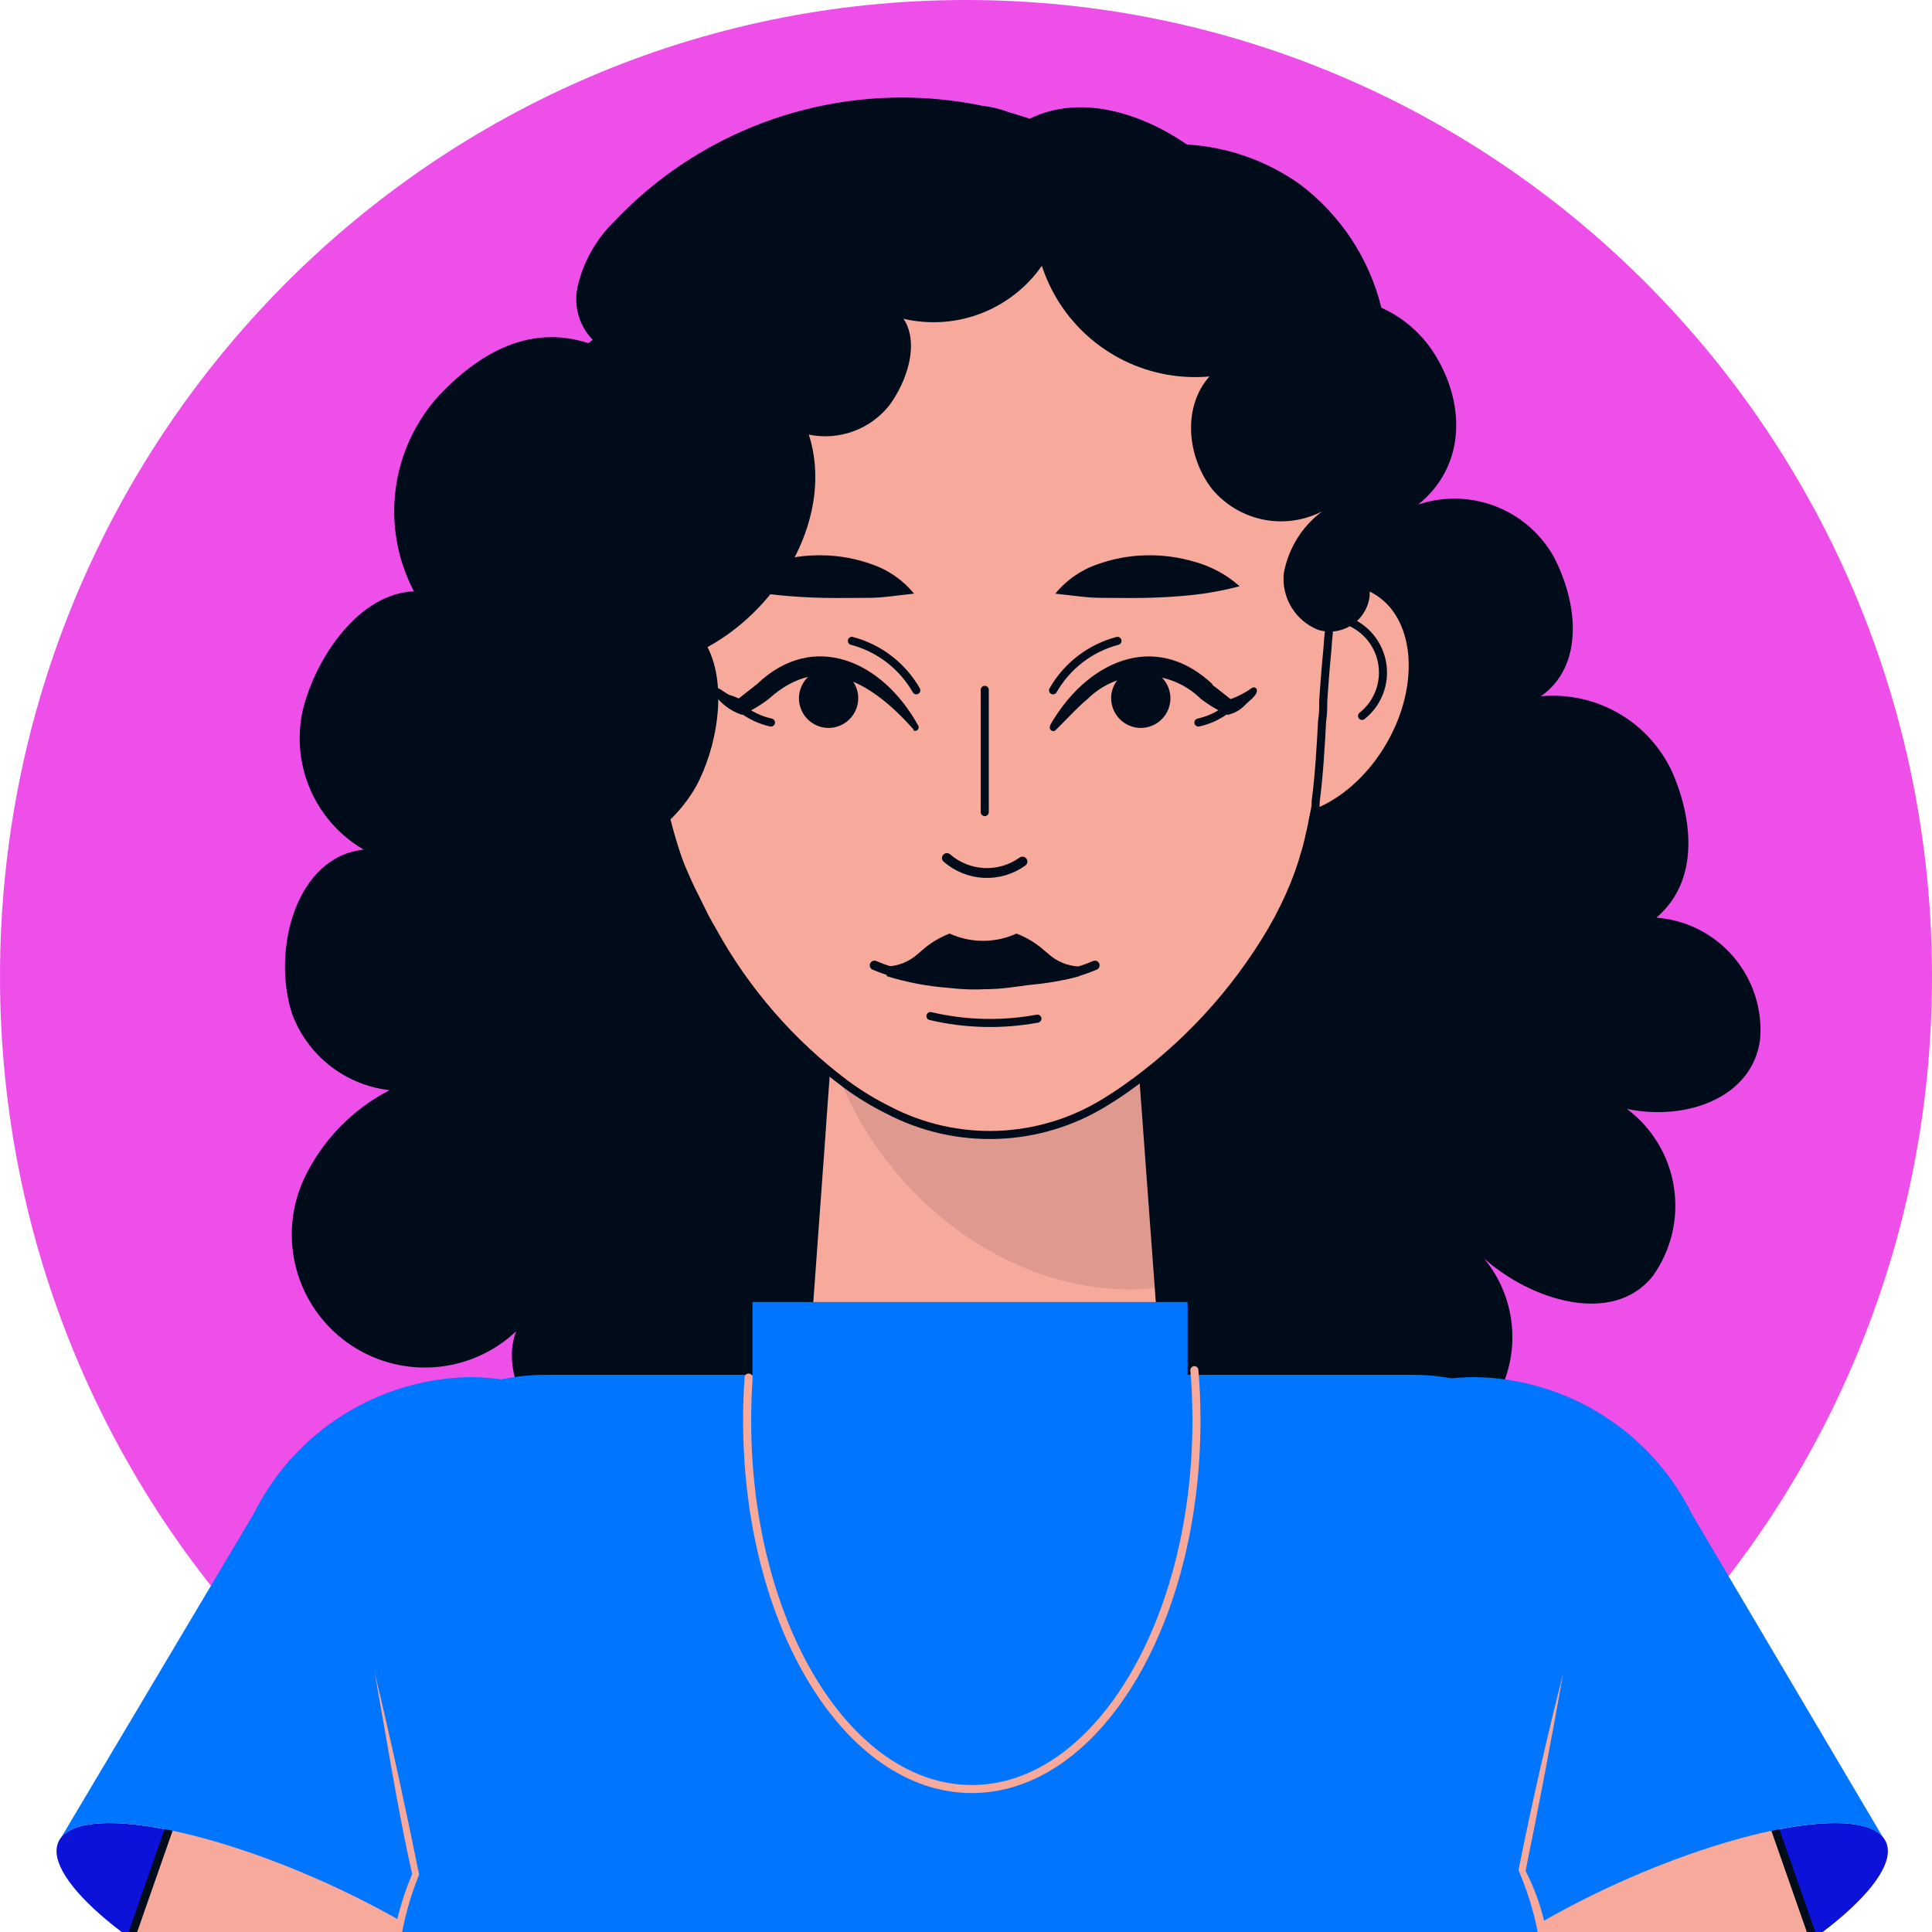 <svg width="128" height="128" viewBox="0 0 128 128" fill="none" xmlns="http://www.w3.org/2000/svg">
<g clip-path="url(#clip0_1314_57744)">
<path d="M64 129.404C99.346 129.404 128 100.436 128 64.702C128 28.968 99.346 0 64 0C28.654 0 0 28.968 0 64.702C0 100.436 28.654 129.404 64 129.404Z" fill="#EE4FE8"/>
<path d="M109.739 60.795C112.492 58.469 112.247 54.53 110.806 51.189C110.058 49.545 108.816 48.174 107.254 47.268C105.691 46.361 103.885 45.964 102.086 46.13C104.957 44.113 104.562 39.993 102.94 36.887C102.079 35.354 100.71 34.17 99.07 33.538C97.429 32.907 95.619 32.868 93.953 33.429C97.005 30.985 97.155 26.961 95.127 23.588C94.278 22.179 93.019 21.062 91.519 20.386C90.712 17.115 88.801 14.224 86.108 12.2C83.912 10.643 81.324 9.733 78.636 9.574C75.52 7.439 71.539 6.233 68.219 7.866C63.466 6.245 58.347 6.023 53.471 7.227C48.595 8.43 44.167 11.008 40.714 14.655C39.5 15.83 38.651 17.331 38.27 18.977C38.085 19.807 38.178 20.674 38.535 21.446C38.892 22.217 39.493 22.85 40.245 23.247C36.039 21.197 32.325 22.798 29.102 26.182C27.52 27.914 26.51 30.091 26.211 32.417C25.911 34.743 26.335 37.105 27.426 39.182C23.818 39.299 20.915 43.537 20.061 47.048C19.665 48.818 19.843 50.667 20.568 52.329C21.293 53.991 22.529 55.379 24.096 56.291C19.645 56.75 17.991 62.866 19.335 67.125C19.833 68.494 20.703 69.697 21.848 70.599C22.993 71.5 24.366 72.064 25.814 72.227C23.325 73.508 21.329 75.575 20.136 78.108C19.282 79.967 19.101 82.065 19.625 84.043C20.148 86.02 21.343 87.754 23.004 88.948C24.666 90.141 26.691 90.72 28.732 90.584C30.773 90.449 32.704 89.607 34.193 88.204C33.125 91.001 35.26 94.801 37.928 96.156C39.292 96.764 40.771 97.072 42.265 97.059C43.758 97.046 45.231 96.713 46.584 96.082C49.281 94.803 51.779 93.142 54.002 91.15C53.042 91.727 54.461 93.168 54.888 94.192C55.389 95.195 56.202 96.007 57.204 96.508C59.943 97.964 63.118 98.37 66.134 97.651C69.151 96.932 71.801 95.136 73.588 92.602C73.486 94.411 74.1 96.188 75.299 97.546C76.498 98.905 78.184 99.736 79.992 99.86C81.843 99.843 83.618 99.118 84.952 97.834C86.286 96.549 87.077 94.804 87.165 92.954C89.545 96.54 93.921 97.458 97.315 94.822C98.956 93.429 99.981 91.446 100.169 89.302C100.357 87.158 99.692 85.026 98.318 83.37C101.445 86.166 106.857 87.852 109.493 84.554C110.716 82.85 111.222 80.734 110.903 78.661C110.584 76.588 109.465 74.722 107.785 73.465C111.639 74.287 116.111 72.771 116.612 68.854C116.692 67.873 116.578 66.886 116.276 65.949C115.973 65.013 115.489 64.145 114.85 63.396C114.211 62.647 113.431 62.032 112.554 61.586C111.677 61.139 110.72 60.871 109.739 60.795Z" fill="#000C1A"/>
<path d="M77.443 94.427C77.534 96.069 77.292 97.712 76.733 99.258C76.174 100.804 75.308 102.221 74.189 103.425C73.069 104.629 71.718 105.595 70.216 106.264C68.714 106.933 67.093 107.293 65.449 107.321C63.805 107.349 62.172 107.045 60.649 106.427C59.125 105.809 57.742 104.89 56.581 103.725C55.421 102.56 54.508 101.173 53.896 99.647C53.285 98.121 52.987 96.487 53.022 94.843C53.022 94.705 53.022 94.566 53.022 94.427L54.378 75.781L54.548 73.379L55.402 61.788H75.041L75.927 73.817L76.119 76.432L77.443 94.427Z" fill="#F7A99C" stroke="#000C1A" stroke-width="0.534" stroke-linecap="round" stroke-linejoin="round"/>
<path opacity="0.1" d="M76.759 85.312C70.568 86.07 63.588 83.092 58.86 77.051C57.018 74.72 55.651 72.052 54.836 69.195L55.391 61.671H75.03L75.905 73.689L76.108 76.314L76.759 85.312Z" fill="#000C1A"/>
<path d="M81.892 43.099C79.427 47.059 79.662 51.755 82.426 53.58C85.191 55.405 89.428 53.676 91.893 49.716C94.359 45.757 94.124 41.06 91.36 39.235C88.595 37.41 84.358 39.139 81.892 43.099Z" fill="#F7A99C" stroke="#000C1A" stroke-width="0.534" stroke-linecap="round" stroke-linejoin="round"/>
<path d="M89.279 41.135C89.882 41.368 90.412 41.757 90.817 42.261C91.222 42.765 91.486 43.367 91.584 44.005C91.681 44.644 91.608 45.298 91.372 45.899C91.136 46.501 90.746 47.03 90.24 47.432" stroke="#000C1A" stroke-width="0.534" stroke-linecap="round" stroke-linejoin="round"/>
<path d="M48.581 43.099C51.046 47.059 50.812 51.755 48.047 53.58C45.283 55.405 41.045 53.676 38.58 49.716C36.114 45.757 36.349 41.06 39.114 39.235C41.878 37.41 46.115 39.139 48.581 43.099Z" fill="#F7A99C" stroke="#000C1A" stroke-width="0.534" stroke-linecap="round" stroke-linejoin="round"/>
<path d="M41.196 41.135C40.593 41.368 40.063 41.757 39.658 42.261C39.254 42.765 38.989 43.367 38.892 44.005C38.794 44.644 38.867 45.298 39.103 45.899C39.339 46.501 39.73 47.03 40.235 47.432" stroke="#000C1A" stroke-width="0.534" stroke-linecap="round" stroke-linejoin="round"/>
<path d="M88.415 36.546C88.415 36.919 88.415 37.282 88.415 37.613C88.415 38.68 88.287 39.748 88.148 40.815L87.998 42.309L87.934 43.12L87.828 44.294C87.764 45.01 87.721 45.714 87.668 46.429C87.668 46.877 87.668 47.315 87.593 47.763C87.497 49.535 87.401 51.296 87.166 53.1C87.166 53.1 87.166 53.164 87.166 53.185C87.166 53.516 87.07 53.858 87.006 54.178C86.942 54.541 86.878 54.893 86.782 55.245C86.673 55.783 86.534 56.314 86.365 56.836C86.318 57.032 86.257 57.224 86.184 57.412C86.067 57.796 85.906 58.191 85.757 58.586C85.33 59.634 84.831 60.65 84.263 61.628C81.819 65.787 78.51 69.372 74.561 72.141C74.112 72.461 73.664 72.75 73.227 73.016C71.081 74.347 68.625 75.096 66.102 75.187C63.579 75.279 61.075 74.711 58.839 73.539C57.863 73.055 56.931 72.487 56.053 71.842C52.395 69.105 49.367 65.614 47.173 61.607C47.002 61.318 46.853 61.041 46.693 60.753L46.468 60.294C46.34 60.048 46.212 59.782 46.084 59.515C45.721 58.821 45.401 58.095 45.102 57.38C45.028 57.177 44.942 56.985 44.878 56.782C43.885 53.831 43.307 50.756 43.16 47.646C43.16 47.166 43.074 46.664 43.042 46.184C43.01 45.703 42.957 45.116 42.914 44.551L42.786 43.088C42.786 42.928 42.786 42.768 42.711 42.619C42.673 42.443 42.644 42.264 42.626 42.085C42.509 41.423 42.423 40.751 42.349 40.057C42.242 38.926 42.178 37.752 42.178 36.546C42.178 36.45 42.178 36.343 42.178 36.236C42.178 35.681 42.178 35.169 42.178 34.592V34.016C42.178 33.386 42.306 32.767 42.402 32.169C42.903 28.596 44.065 25.147 45.828 21.998C47.646 18.783 50.136 15.998 53.129 13.833C53.289 13.705 53.459 13.587 53.62 13.48L54.228 13.075C55.022 12.584 55.845 12.142 56.694 11.751C59.194 10.598 61.903 9.966 64.656 9.894H65.222C65.574 9.894 65.958 9.894 66.289 9.894C66.62 9.894 67.207 9.948 67.666 10.012C67.911 10.012 68.157 10.012 68.391 10.108C68.626 10.204 68.776 10.172 68.968 10.204C70.558 10.506 72.105 10.997 73.579 11.666C74.721 12.164 75.815 12.768 76.845 13.47L77.005 13.577C77.665 14.02 78.3 14.501 78.905 15.018C81.25 17.012 83.217 19.413 84.711 22.105C84.818 22.265 84.892 22.425 84.989 22.585C86.541 25.543 87.577 28.745 88.052 32.052C88.052 32.052 88.052 32.052 88.052 32.127C88.148 32.725 88.212 33.344 88.265 33.973C88.265 34.08 88.265 34.187 88.265 34.294C88.265 34.913 88.34 35.553 88.34 36.193C88.415 36.343 88.415 36.45 88.415 36.546Z" fill="#F7A99C" stroke="#000C1A" stroke-width="0.534" stroke-linecap="round" stroke-linejoin="round"/>
<path d="M69.918 39.331C70.654 38.427 71.631 37.75 72.736 37.378C73.764 37.01 74.846 36.812 75.938 36.791C77.021 36.767 78.101 36.911 79.14 37.218C80.247 37.522 81.27 38.077 82.128 38.84C81.078 39.118 80.007 39.315 78.926 39.427C77.912 39.534 76.92 39.587 75.938 39.609C74.956 39.63 73.963 39.609 72.971 39.609C71.978 39.609 71.092 39.449 69.918 39.331Z" fill="#000C1A"/>
<path d="M60.556 39.331C59.82 38.427 58.843 37.75 57.738 37.378C56.71 37.01 55.628 36.812 54.536 36.791C53.453 36.766 52.373 36.91 51.334 37.218C50.227 37.522 49.204 38.077 48.346 38.84C49.396 39.118 50.467 39.315 51.548 39.427C52.615 39.534 53.554 39.587 54.536 39.609C55.518 39.63 56.5 39.609 57.503 39.609C58.507 39.609 59.382 39.449 60.556 39.331Z" fill="#000C1A"/>
<path d="M69.566 48.062C71.904 43.931 76.44 41.658 80.357 45.351H80.293C80.741 45.703 81.2 46.045 81.648 46.418L81.339 46.322C81.445 46.386 81.883 46.184 82.054 46.098C82.361 45.955 82.654 45.783 82.929 45.586C82.953 45.568 82.981 45.554 83.011 45.547C83.04 45.54 83.071 45.539 83.101 45.544C83.131 45.549 83.159 45.56 83.185 45.576C83.21 45.593 83.232 45.614 83.249 45.639C83.42 46.013 82.705 46.461 82.492 46.706C82.182 47.035 81.78 47.262 81.339 47.358C80.7 47.076 80.097 46.718 79.546 46.29C78.548 45.312 77.207 44.765 75.81 44.765C74.413 44.765 73.072 45.312 72.074 46.29C71.338 46.899 70.665 47.667 69.94 48.371C69.758 48.574 69.427 48.297 69.587 48.073L69.566 48.062Z" fill="#000C1A"/>
<path d="M73.622 46.088C73.657 45.702 73.805 45.336 74.047 45.034C74.289 44.732 74.615 44.509 74.984 44.392C75.353 44.275 75.748 44.269 76.12 44.376C76.492 44.483 76.824 44.697 77.075 44.992C77.325 45.286 77.483 45.649 77.529 46.033C77.574 46.417 77.505 46.806 77.33 47.151C77.155 47.497 76.882 47.782 76.545 47.973C76.208 48.163 75.823 48.25 75.437 48.222C75.177 48.202 74.924 48.131 74.692 48.012C74.46 47.894 74.254 47.731 74.085 47.532C73.917 47.334 73.789 47.104 73.71 46.856C73.63 46.608 73.6 46.347 73.622 46.088Z" fill="#000C1A"/>
<path d="M79.397 47.87C80.123 47.71 80.802 47.385 81.382 46.92" stroke="#000C1A" stroke-width="0.534" stroke-linecap="round" stroke-linejoin="round"/>
<path d="M69.768 45.735C70.226 44.933 70.84 44.23 71.573 43.667C72.306 43.105 73.143 42.694 74.037 42.459" stroke="#000C1A" stroke-width="0.534" stroke-linecap="round" stroke-linejoin="round"/>
<path d="M60.556 48.361C57.867 45.33 54.483 43.099 50.95 46.29C50.398 46.718 49.796 47.077 49.157 47.358C48.371 47.098 47.697 46.579 47.247 45.885C47.206 45.841 47.184 45.784 47.184 45.725C47.184 45.665 47.206 45.608 47.247 45.565C47.492 45.372 48.079 45.992 48.399 46.066C48.719 46.141 49.008 46.354 49.114 46.29L48.805 46.386C49.253 46.023 49.712 45.682 50.16 45.319C53.907 41.743 58.475 43.793 60.834 48.073C60.861 48.12 60.871 48.176 60.862 48.23C60.852 48.284 60.824 48.333 60.782 48.369C60.74 48.404 60.687 48.424 60.632 48.425C60.577 48.425 60.524 48.406 60.482 48.372L60.556 48.361Z" fill="#000C1A"/>
<path d="M56.853 46.088C56.819 45.702 56.671 45.336 56.429 45.034C56.187 44.732 55.861 44.509 55.492 44.392C55.123 44.275 54.728 44.269 54.356 44.376C53.984 44.483 53.652 44.697 53.401 44.992C53.151 45.286 52.993 45.649 52.947 46.033C52.902 46.417 52.971 46.806 53.146 47.151C53.321 47.497 53.594 47.782 53.931 47.973C54.267 48.163 54.653 48.25 55.039 48.222C55.299 48.202 55.552 48.131 55.784 48.012C56.016 47.894 56.222 47.731 56.39 47.532C56.559 47.334 56.687 47.104 56.766 46.856C56.846 46.608 56.875 46.347 56.853 46.088Z" fill="#000C1A"/>
<path d="M51.079 47.87C50.353 47.71 49.673 47.385 49.094 46.92" stroke="#000C1A" stroke-width="0.534" stroke-linecap="round" stroke-linejoin="round"/>
<path d="M60.707 45.735C60.248 44.933 59.635 44.23 58.902 43.667C58.169 43.105 57.331 42.694 56.438 42.459" stroke="#000C1A" stroke-width="0.534" stroke-linecap="round" stroke-linejoin="round"/>
<path d="M65.381 65.534C66.342 65.534 67.291 65.374 68.263 65.246C69.363 65.154 70.453 64.961 71.518 64.67L71.433 64.029C70.704 63.987 70.011 63.697 69.469 63.208L69.234 63.015C68.684 62.512 68.043 62.117 67.345 61.852C66.65 62.169 65.894 62.333 65.13 62.333C64.366 62.333 63.611 62.169 62.915 61.852C62.219 62.119 61.578 62.514 61.026 63.015L60.802 63.208C60.254 63.695 59.559 63.984 58.828 64.029L58.742 64.67C60.078 65.085 61.456 65.346 62.851 65.449C63.69 65.552 64.537 65.58 65.381 65.534Z" fill="#000C1A"/>
<path d="M70.482 64.595C71.19 64.455 71.88 64.24 72.542 63.955" stroke="#000C1A" stroke-width="0.619" stroke-linecap="round" stroke-linejoin="round"/>
<path d="M59.992 64.595C59.284 64.455 58.594 64.24 57.932 63.955" stroke="#000C1A" stroke-width="0.619" stroke-linecap="round" stroke-linejoin="round"/>
<path d="M61.645 67.317C63.97 67.864 66.383 67.922 68.732 67.488" stroke="#000C1A" stroke-width="0.534" stroke-linecap="round" stroke-linejoin="round"/>
<path d="M62.734 56.846C63.42 57.444 64.288 57.792 65.196 57.835C66.105 57.878 67.001 57.612 67.74 57.081" stroke="#000C1A" stroke-width="0.651" stroke-linecap="round" stroke-linejoin="round"/>
<path d="M65.242 45.703V53.804" stroke="#000C1A" stroke-width="0.534" stroke-linecap="round" stroke-linejoin="round"/>
<path d="M67.718 7.725C69.006 8.928 69.853 10.528 70.124 12.27C70.395 14.011 70.074 15.793 69.213 17.331C68.235 18.85 66.812 20.03 65.138 20.708C63.464 21.387 61.622 21.53 59.863 21.12C60.93 22.753 60.097 25.261 58.923 26.852C58.3 27.637 57.472 28.235 56.53 28.578C55.588 28.921 54.569 28.995 53.587 28.794C55.262 34.024 51.847 40.151 46.873 42.872C48.218 45.466 47.503 49.596 46.083 52.158C45.335 53.453 44.298 54.558 43.055 55.389C41.811 56.22 40.394 56.754 38.911 56.95C39.939 58.082 40.638 59.474 40.931 60.975C41.225 62.475 41.102 64.028 40.577 65.464C40.051 66.9 39.143 68.164 37.95 69.121C36.757 70.077 35.325 70.689 33.809 70.89C31.343 71.296 27.565 70.666 26.498 68.499C25.988 67.403 25.865 66.166 26.15 64.99C26.436 63.815 27.111 62.772 28.067 62.031C26.925 59.85 26.252 57.454 26.092 54.997C25.837 51.796 26.643 48.6 28.387 45.904C29.304 44.537 30.519 43.397 31.941 42.568C33.362 41.74 34.954 41.245 36.595 41.122C35.157 39.235 34.259 36.993 33.997 34.635C33.736 32.278 34.121 29.893 35.111 27.738C36.222 25.464 37.873 23.497 39.92 22.009C41.967 20.52 44.346 19.555 46.852 19.199C46.797 17.811 47.068 16.431 47.643 15.167C48.217 13.903 49.08 12.791 50.161 11.92C51.33 11.034 52.674 10.408 54.104 10.082C55.534 9.756 57.017 9.739 58.454 10.03C59.19 8.344 61.827 7.362 63.716 7.063C64.656 6.925 65.615 7.014 66.514 7.322C67.412 7.63 68.224 8.149 68.882 8.835" fill="#000C1A"/>
<path d="M69.928 8.985C68.953 10.678 68.461 12.606 68.507 14.559C68.552 16.512 69.133 18.415 70.185 20.061C71.238 21.706 72.722 23.032 74.475 23.892C76.229 24.753 78.186 25.116 80.131 24.941C78.328 26.948 78.637 30.278 80.313 32.413C81.181 33.449 82.376 34.158 83.701 34.424C85.026 34.69 86.402 34.496 87.603 33.875C86.26 34.874 85.348 36.347 85.052 37.995C84.976 38.781 85.157 39.571 85.569 40.244C85.981 40.918 86.601 41.44 87.336 41.73C87.707 41.842 88.099 41.871 88.483 41.816C88.867 41.76 89.234 41.621 89.558 41.408C89.883 41.196 90.157 40.915 90.361 40.585C90.565 40.255 90.695 39.885 90.741 39.5C90.741 35.07 93.484 30.897 92 26.692C91.238 24.604 90.044 22.7 88.498 21.104C86.951 19.508 85.086 18.255 83.024 17.427C81.551 11.706 75.819 8.899 69.928 8.985Z" fill="#000C1A"/>
<path d="M17.587 133.502C26.253 137.409 34.162 138.615 35.262 136.192C36.361 133.769 30.213 128.635 21.546 124.729C12.88 120.822 4.96 119.606 3.871 122.028C2.783 124.451 8.909 129.596 17.587 133.502Z" fill="#0C12D7"/>
<path d="M-3.002 161.733C-3.002 161.626 -2.927 161.53 -2.895 161.424L8.653 128.432L11.172 121.238L16.253 106.723C16.952 104.592 18.119 102.644 19.669 101.023C21.218 99.401 23.111 98.147 25.208 97.352C26.465 96.903 27.79 96.672 29.125 96.668C30.361 96.669 31.587 96.879 32.754 97.287C39.563 99.678 42.616 108.217 39.403 115.891L32.786 131.645L30.384 137.355L28.431 142.009L20.138 161.733" fill="#F7A99C"/>
<path d="M-3.002 161.733C-3.002 161.626 -2.927 161.53 -2.895 161.424L8.653 128.432L11.172 121.238L16.253 106.723C16.952 104.592 18.119 102.644 19.669 101.023C21.218 99.401 23.111 98.147 25.208 97.352C26.465 96.903 27.79 96.672 29.125 96.668C30.361 96.669 31.587 96.879 32.754 97.287C39.563 99.678 42.616 108.217 39.403 115.891L32.786 131.645L30.384 137.355L28.431 142.009L20.138 161.733" stroke="#000C1A" stroke-width="0.534" stroke-linecap="round" stroke-linejoin="round"/>
<path d="M4.053 121.74C5.654 119.712 13.253 120.993 21.536 124.718C30.213 128.635 36.361 133.769 35.251 136.203C35.226 136.251 35.198 136.298 35.166 136.341H35.251L44.857 113.927C48.614 105.111 44.558 95.057 36.019 92.079C34.446 91.523 32.789 91.237 31.12 91.236C28.127 91.292 25.207 92.17 22.679 93.774C20.151 95.377 18.112 97.645 16.786 100.33L4.053 121.74Z" fill="#0075FF"/>
<path d="M111.234 133.502C102.567 137.409 94.648 138.615 93.559 136.192C92.47 133.769 98.597 128.635 107.274 124.729C115.952 120.822 123.85 119.606 124.949 122.028C126.049 124.451 119.901 129.596 111.234 133.502Z" fill="#0C12D7"/>
<path d="M108.683 161.733L99.888 140.824L98.436 137.355L96.035 131.645L94.445 127.92L91.744 121.516L89.418 115.987C86.216 108.313 89.257 99.775 96.067 97.384C97.23 96.975 98.453 96.766 99.685 96.765C100.769 96.767 101.847 96.922 102.887 97.224C105.149 97.94 107.208 99.185 108.893 100.856C110.579 102.526 111.842 104.574 112.579 106.83L117.659 121.345L120.178 128.539L131.727 161.53C131.727 161.637 131.801 161.733 131.833 161.84" fill="#F7A99C"/>
<path d="M108.683 161.733L99.888 140.824L98.436 137.355L96.035 131.645L94.445 127.92L91.744 121.516L89.418 115.987C86.216 108.313 89.257 99.775 96.067 97.384C97.23 96.975 98.453 96.766 99.685 96.765C100.769 96.767 101.847 96.922 102.887 97.224C105.149 97.94 107.208 99.185 108.893 100.856C110.579 102.526 111.842 104.574 112.579 106.83L117.659 121.345L120.178 128.539L131.727 161.53C131.727 161.637 131.801 161.733 131.833 161.84" stroke="#000C1A" stroke-width="0.534" stroke-linecap="round" stroke-linejoin="round"/>
<path d="M124.756 121.74C123.155 119.712 115.567 120.993 107.273 124.718C98.607 128.635 92.459 133.769 93.558 136.203L93.654 136.341H93.558L83.952 113.927C80.195 105.111 84.251 95.057 92.79 92.079C94.363 91.523 96.02 91.238 97.689 91.236C100.698 91.277 103.637 92.15 106.181 93.756C108.726 95.363 110.777 97.641 112.108 100.34L124.756 121.74Z" fill="#0075FF"/>
<path d="M103.571 110.843L100.839 123.907C101.39 125.115 101.812 126.378 102.098 127.675C102.406 129.077 102.56 130.508 102.557 131.944C102.561 133.638 102.338 135.325 101.895 136.96C101.539 138.331 101.027 139.656 100.369 140.91C99.308 142.955 97.896 144.797 96.196 146.353L92.994 161.819H35.112L31.91 145.915C30.044 144.099 28.561 141.926 27.549 139.526C26.537 137.127 26.017 134.548 26.019 131.944C26.021 130.324 26.221 128.711 26.616 127.141C26.858 126.181 27.169 125.239 27.545 124.323L24.823 110.843C23.66 105.89 23.884 101.045 25.634 97.394C26.326 95.862 27.373 94.517 28.689 93.472C30.006 92.427 31.553 91.711 33.202 91.385C34.189 91.183 35.194 91.082 36.201 91.086H93.56C94.549 91.082 95.537 91.182 96.505 91.385C98.04 91.684 99.472 92.374 100.663 93.387C101.853 94.4 102.763 95.703 103.304 97.17C104.809 100.81 104.703 105.752 103.571 110.843Z" fill="#0075FF"/>
<path d="M103.571 110.843C102.791 115.219 101.97 119.595 101.073 123.95C104.606 130.749 102.61 141.112 96.195 146.31C99.112 143.459 101.095 139.79 101.882 135.788C102.669 131.786 102.223 127.64 100.603 123.896C101.493 119.463 102.482 115.112 103.571 110.843Z" fill="#F7A99C"/>
<path d="M31.899 145.841C29.001 143.133 27.007 139.6 26.186 135.72C25.365 131.84 25.757 127.802 27.309 124.152C26.445 120.438 25.591 115.08 24.822 110.8C25.89 115.251 26.861 119.712 27.768 124.195C26.297 127.817 25.904 131.788 26.637 135.628C27.37 139.468 29.197 143.015 31.899 145.841Z" fill="#F7A99C"/>
<path d="M78.68 86.262H49.852V95.035H78.68V86.262Z" fill="#0075FF"/>
<path d="M79.129 90.777C79.225 91.844 79.268 92.986 79.268 94.118C79.268 107.598 72.608 118.528 64.389 118.528C56.171 118.528 49.5 107.641 49.5 94.118C49.5 93.15 49.532 92.2 49.596 91.268" stroke="#F7A99C" stroke-width="0.534" stroke-linecap="round" stroke-linejoin="round"/>
</g>
<defs>
<clipPath id="clip0_1314_57744">
<rect width="128" height="128" fill="white"/>
</clipPath>
</defs>
</svg>

